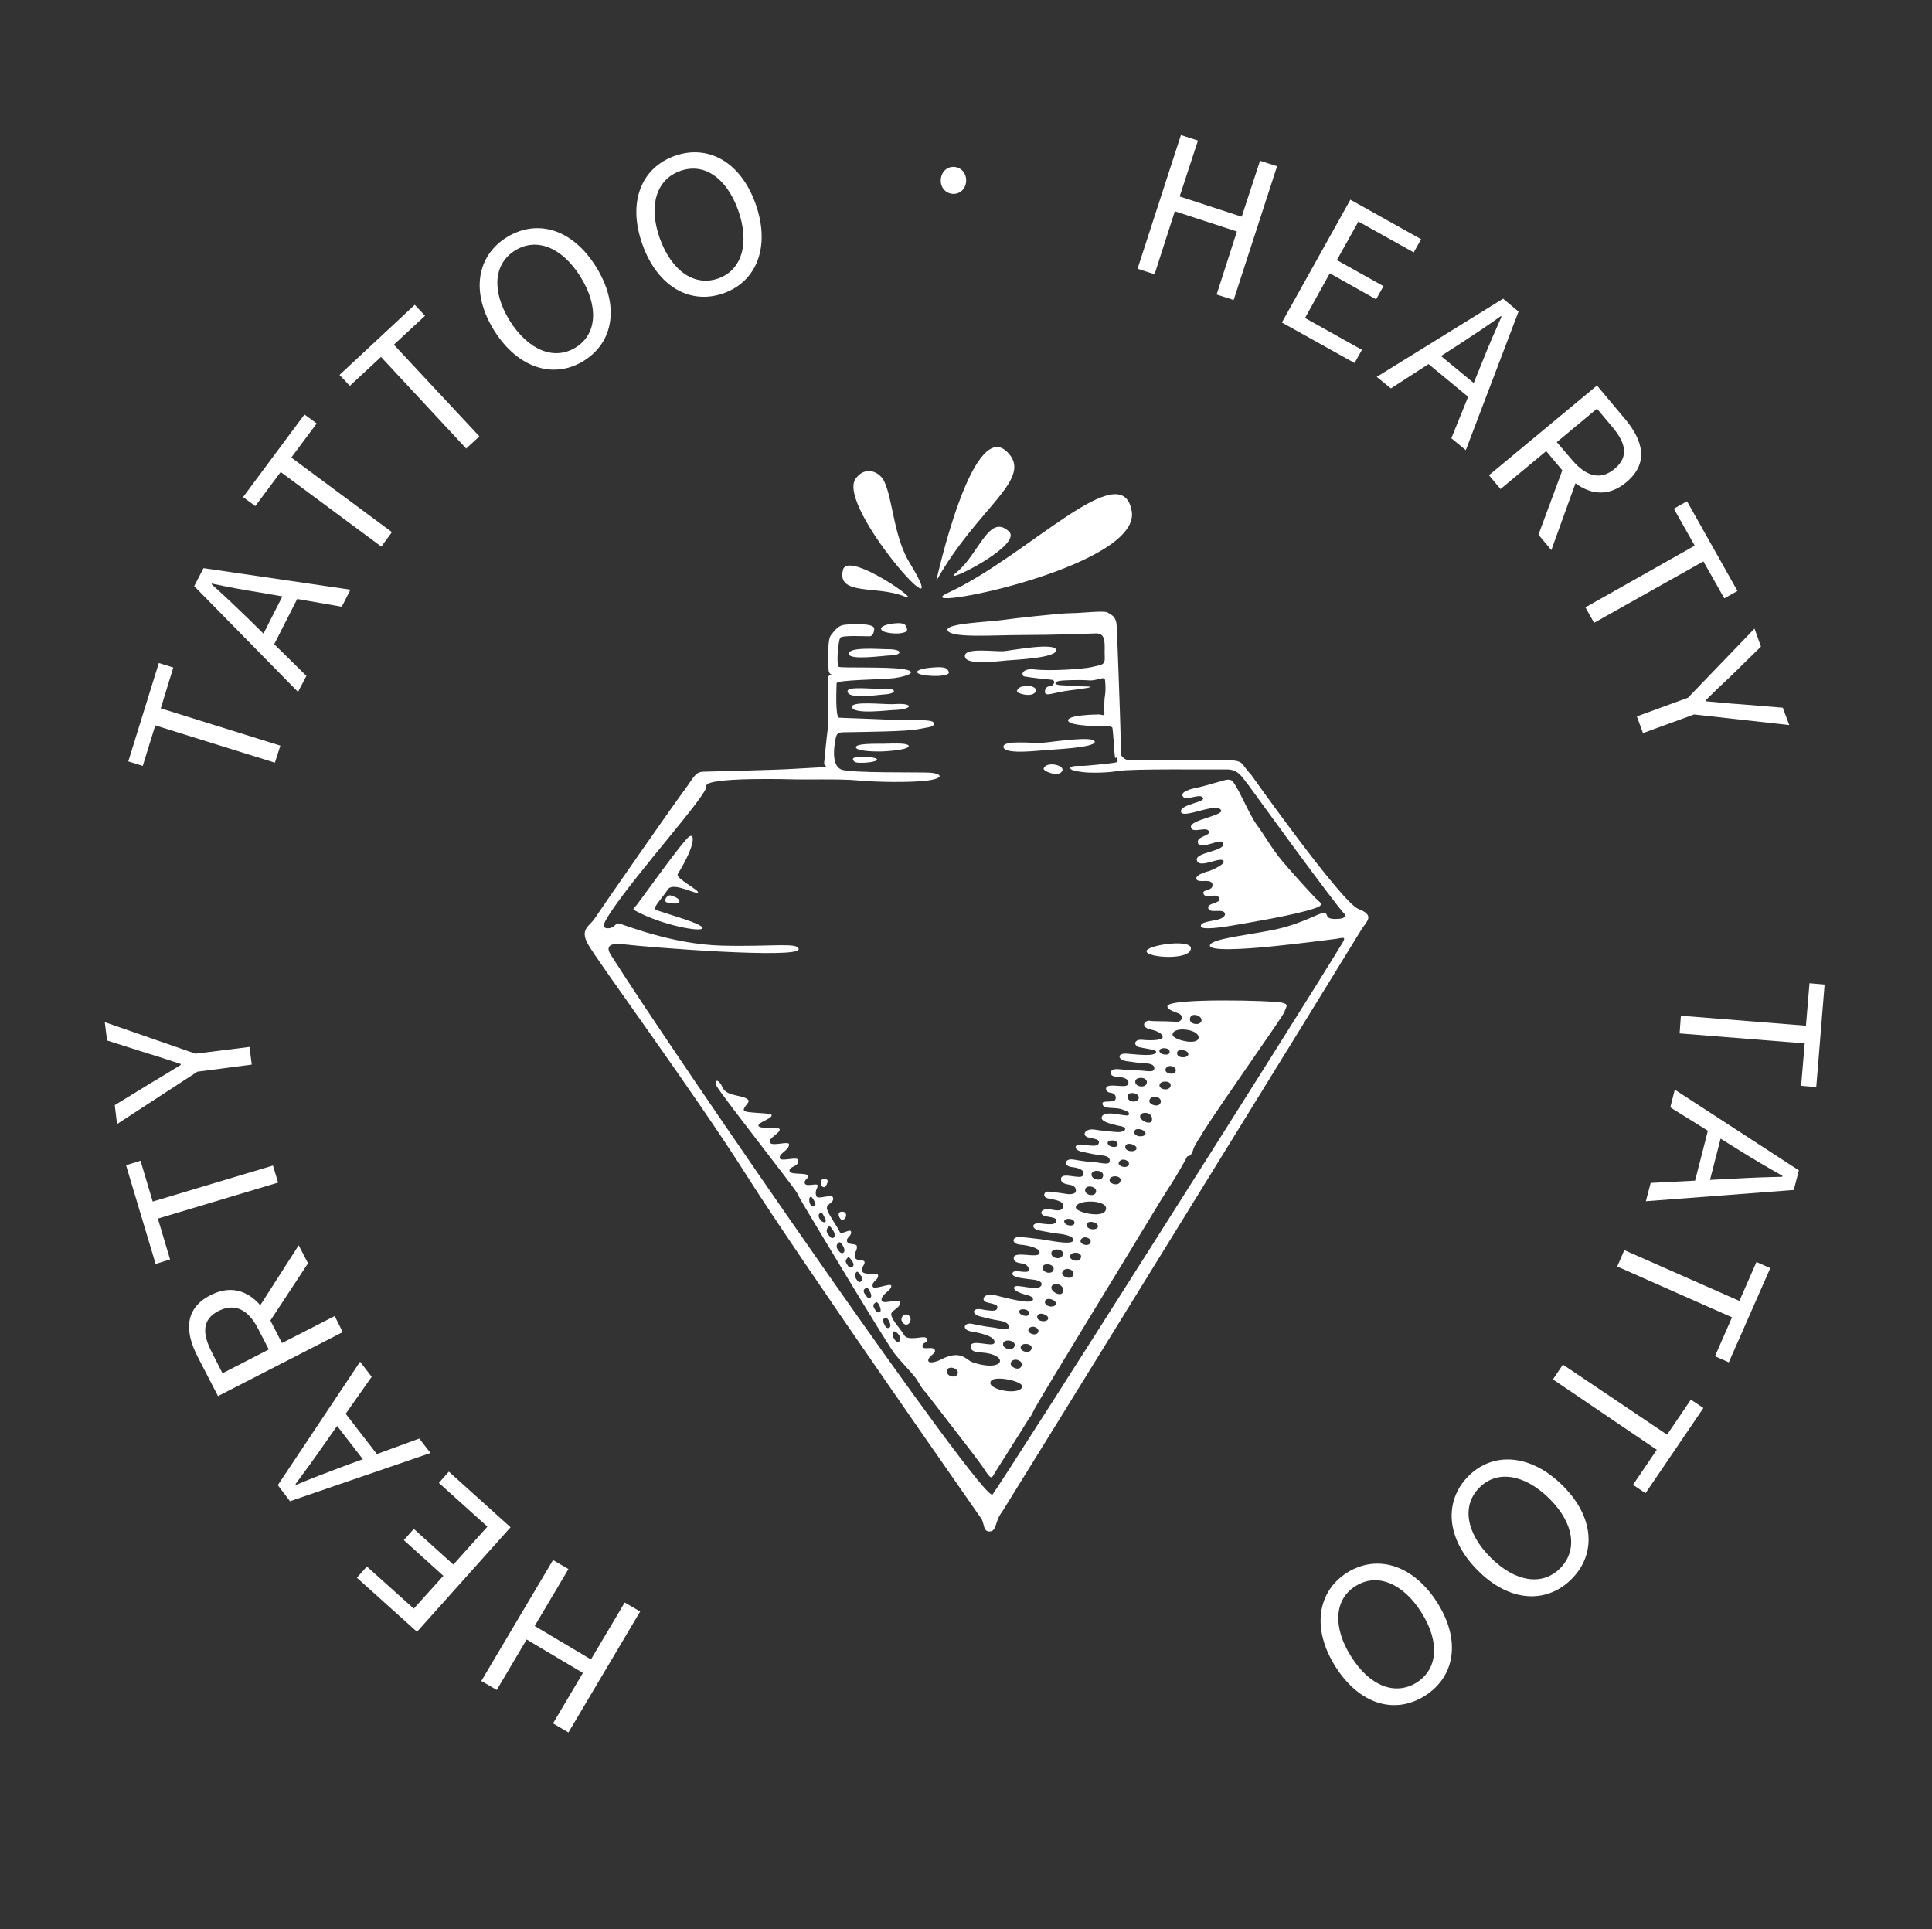 <?xml version="1.0" encoding="utf-8"?>
<!-- Generator: Adobe Illustrator 24.0.1, SVG Export Plug-In . SVG Version: 6.00 Build 0)  -->
<svg version="1.1" id="logo" xmlns="http://www.w3.org/2000/svg" xmlns:xlink="http://www.w3.org/1999/xlink" x="0px" y="0px"
	 viewBox="0 0 600.9 600" style="enable-background:new 0 0 600.9 600;" xml:space="preserve">
<rect x="0" y="0" width="600.9" height="600" fill="#333333" stroke="none"/>
<style type="text/css">
	.st0{fill:#FFFFFF;}

	#exterior{
		animation:rotate-center 8s infinite linear;
		transform-origin: 0,0
	} 

	@keyframes rotate-center{0%{transform:rotate(0);transform-origin:center}100%{transform:rotate(360deg);transform-origin:center}}

</style>
<g id="interior">
	<path class="st0" d="M295,184.3c-15,6.9,60-7.6,57-25.3C349,141.2,319.5,173,295,184.3z"/>
	<path class="st0" d="M283,175.2c-5-8.1-5.3-19.7-7.9-25.3c-1.5-3.4-6.1-5.1-9-1C260,157.5,298.4,200.4,283,175.2z"/>
	<path class="st0" d="M297.4,178.1c-5.8,4.7,21.1-8.5,16.4-12.8C307.6,159.5,304.5,172.4,297.4,178.1z"/>
	<path class="st0" d="M262.2,177.2c-2.1,8.2,10.6,4.8,19.1,8.3C288.1,188.4,263.8,171.1,262.2,177.2z"/>
	<path class="st0" d="M313.1,140.4c-10.9-10.2-21.9,40.3-21.9,40.3C304,157.7,322,148.8,313.1,140.4z"/>
	<path class="st0" d="M324.6,239c-0.3,0.8,4.5,2.8,5.7,0.9C331.6,238,325.4,236.6,324.6,239z"/>
	<path class="st0" d="M322.1,215.1c1-2.1-5.3-2.6-5.8-0.2C316.1,215.7,321.1,217.1,322.1,215.1z"/>
	<path class="st0" d="M340.5,230.7c-0.1-2-13.4,0.1-16.1,0.3c-2.7,0.3-12.5-1-12.3,1.3c0.2,2.5,11.1,1.1,13,1
		C327,233.1,340.6,232.6,340.5,230.7z"/>
	<path class="st0" d="M282.6,231.9c-0.4-0.8-3.9-0.7-7.6-0.6c-4.3,0-8.7,0-8.8,1.1c0,1,4.1,1.4,8.2,1.3
		C278.7,233.5,283,232.9,282.6,231.9z"/>
	<path class="st0" d="M328.5,202.2c-0.1-2.5-13.4,0-16.1,0.3c-2.7,0.3-12.5-1.3-12.3,1.6c0.2,3.1,11.1,1.4,13.1,1.3
		C315.1,205.2,328.6,204.7,328.5,202.2z"/>
	<path class="st0" d="M274,214.2c-2.3,0.2-10.5-0.9-10.4,0.8c0.1,2.6,9.4,1.1,11,1C279,215.9,279.6,213.8,274,214.2z"/>
	<path class="st0" d="M265,219.8c0.1,2.6,11.5,1,13.4,1c5.5-0.2,6.2-2.3-0.7-1.8C274.9,219.1,265,218,265,219.8z"/>
	<path class="st0" d="M275.5,201.9c-1.9,0-11.5-0.8-11.5,1.4c0,2.2,10.6,0.6,13.4,0.5C280.5,203.7,281.2,201.8,275.5,201.9z"/>
	<path class="st0" d="M285.2,208.9c0,1.3,5.7,1.4,6.8,1.3s3.4-0.3,3.1-1.2c-0.4-0.9-0.5-1.8-5-1.4
		C285.6,207.9,285.2,208.9,285.2,208.9z"/>
	<path class="st0" d="M265.3,236.2c0.3,0.7,0.4,1.2,3.8,1c3.4-0.2,3.7-0.9,3.7-0.9c0-0.9-4.4-1-5.2-0.9
		C266.8,235.4,265.1,235.5,265.3,236.2z"/>
	<path class="st0" d="M282.1,195.6c-0.3-1.1-0.4-2.1-4.1-1.7c-3.7,0.4-4,1.5-4,1.5c0,1.6,4.7,1.7,5.6,1.6
		C280.5,196.9,282.4,196.7,282.1,195.6z"/>
	<path class="st0" d="M333.1,190.7c-3.3,0-17.6,1.6-21.9,2.2c-4.4,0.6-17.9,1-16.4,3.3c1.5,2.3,14.2,1.3,23.6,1.3
		c9.4,0,19-0.4,22.5-0.5c3.5-0.1,2.5,4.1,2.7,7.1c0.2,3-1.1,2.6-4.2,3.4c-2.1,0.5-12.5,1.3-17.6,0.7c-4.1-0.5-4.4,2-3.1,2.2
		c2.4,0.4,6,0.8,8.3,1c1.6,0.2,0.7,1.7,0,1.9c-0.6,0.2-1.9,0-2,1.8c-0.1,1.8,2.8,0.2,7.8-0.4c5-0.6,8-1.1,5.5-1.2
		c-2.5,0-6-0.3-8.3-0.4c-2.3-0.1-2.1-1-0.7-1.3c1.3-0.3,6.8-0.4,9.4-0.2c2.6,0.2,4.7-1.5,5-0.1c0.4,4.3-0.2,4.8-0.2,6.7
		c0,0-0.1,2.4,0,3.5c0.1,1.2-0.9,0.5-1.6,0.5c-0.7,0-9.9,0.1-9.7,1.9c0.2,1.8,11,1.8,11.8,1.8c0.9,0,1.9,0,2,0.5
		c0.1,0.5,0.3,3.4,0.5,5.5c0,0.6,0.2,3.2,0.3,3.7s0.4-0.6,0.7,0.5c0.4,1.1-0.4,1-1.5,1.2c-1.2,0.2-8.4,0.9-9.1,0.9
		c-0.8,0-4-0.2-4,0.7c0,0.9,3.8,1.2,4.6,1.3c0.8,0.1,5.9,0.3,10.1-0.4c4.2-0.8,30.2-0.4,33.8-0.5c3.9-0.1,5,2.6,7,5
		c0,0,26.9,37.2,30,40.2c0,0.8-0.6,1.3-2.9,1.3c-3.7,0.1-2.2-1.7-3.6-1.9s-7.2,3.7-16.8,5.5c-9.7,1.8-18.3,2.7-18.8,4.6
		c-0.4,1.9,10.9,1.2,19.7,0.3c8.9-0.9,17.8-2.1,19.5-2.3c1.7-0.2,3.5-1.1,2,1.3c-14,23.1-106.1,168.1-108.8,171.5
		c-2.5,3.3-99-136.6-118.7-167.8c-2.2-3.4,1-3.7,4.1-3.3c7.2,0.9,54.4,4.6,54.3,1.5c-0.1-2.2-8.2-0.7-23.9-1.1
		c-15.8-0.4-31-6.8-32.1-6.9c-1.1-0.1-1.3,1.6-3.5,1.5c-2.2-0.1-0.7-2.2,0.9-4.8c8.5-12.8,30.5-37,29.9-39.4
		c-0.8-3,27.7-2.1,27.7-2.1c1.9,0.1,14.3-0.2,19.2,0.3c4.9,0.5,16.9,0.8,22.2,0c5.3-0.8,3.7-2.2,0.4-2.4c-3.3-0.2-24.9,0.2-27.6-1
		c-2.7-1.2-2.4-5.9-1.8-9.1c0.5-2.8,0.9-2.4,5.2-2.5c4.2-0.1,17-0.2,20.4-0.9c3.4-0.7,5.4-0.6,5-2c-0.4-1.3-7.1-0.6-12.4-0.9
		c-5.3-0.3-15.7-0.6-17-0.7c-1.3-0.1-0.8-9.6-0.8-10.7c0-1.1,13.6-1.1,17.9-1.6c4.3-0.6,7.7-2,2.9-2.8c-4.9-0.8-19.3-0.3-20.1-0.7
		c-0.8-0.3-0.3-7.5,0.4-9c0.4-0.9,7.6-0.5,9.1-0.5c1.5,0,1.5-2.4,1.5-2.4c-0.1-1.8-7.1-1.4-9.1-1.2c-1.9,0.1-3.2,1.7-4.4,3.3
		c-1.2,1.6-0.7,9-0.7,10.7c0.1,1.3,0.8,1.5,1.4,1.6c-0.6-0.1-1.6,0-1.6,1.1c0,1.7,0.3,13.9-0.1,16.1c-0.3,2.2-1.1,10.1-1.1,10.5
		c0,0.4,1.5,0.8-0.3,1c-1.8,0.1-8.9,0.5-8.9,0.5c-5.9,0.4-26,0.8-28.4,0.9c-2.5,0.1-3,1.9-5.6,5.4c-2.7,3.5-26.5,37.7-28.1,40.2
		c-1.6,2.5-4.8,3.3-2.1,8.1c2.6,4.8,32.8,45.8,49.4,72c16.6,26.2,72,105.2,72.9,106.6c1,1.4,0.5,4.2,2.7,4c2.2-0.2,1.4-3.1,3.9-6.3
		C314,466.6,422,291.6,423.5,289c1.6-2.5,4.2-4.3-1-6.3c-5.2-2-33.4-41.8-33.4-41.8c-3.3-3.4-1.9-4.3-7.2-4.5
		c-5.3-0.2-29.3,0-30.9,0.1c0,0-2.8-0.7-2.4-2.8c0.3-2.1-0.1-2.4-0.1-6.1c0-1.7-1-30.1-1.2-33.1c-0.2-3-1.8-3.3-2.8-4
		C343.4,189.8,336.4,190.7,333.1,190.7z M259.1,209.9c0.2,0.1-0.1,0-0.4-0.1C258.9,209.9,259,209.9,259.1,209.9z"/>
	<path class="st0" d="M376.1,270.9c0,0-4.3,1-4,2.4c0.3,1.6,4.6-0.3,5,1.7c0.4,2.2-3.3,1.5-2.8,2.9c0.6,2,4.3-0.6,5,1.6
		c0.4,1.5-4,1.3-3.5,3c0.5,1.8,4.8-0.2,5.2,1.7c0.1,0.5-0.4,1.4-2.6,1.9c-2.2,0.5-5.1,0.7-4.9,2c0.1,1.3,7.4,0.2,10.7-0.4
		c3.3-0.6,18.3-3,24.7-5.2c1.9-0.6,2.6-1.2,1.2-2.3c-1.4-1.1-10-10.8-11.2-12.3c-3.3-3.9-5.5-8-8.1-11.5c-2.6-3.6-6.4-13.4-8-13.8
		c-1.5-0.4-2,0.2-9.7,2.2c-0.9,0.2-5.9,1-5.3,2.7c0.7,2,5.6-1.1,6.4,0.7c0.6,1.3-7.1,2-6.9,4.2c0.3,2.6,11.2-3.1,12.5-0.4
		c0.8,1.6-9.7,3-9.4,5.2c0.3,2.2,4.6-0.2,5.5,1.2c1.1,1.6-4,1.6-3.3,3.8c0.8,2.5,7.6-2.1,7.9,0.2c0.3,2.5-9.2,2.6-8.2,5.3
		c0.9,2.6,7.8-1.7,8.3,0.2C380.8,269.1,376.1,270.9,376.1,270.9z"/>
	<path class="st0" d="M356.6,295.9c0.2,2,13.8,2.9,13.8-1C370.3,291.9,356.3,294,356.6,295.9z"/>
	<path class="st0" d="M214.2,260.3c-2.1,1.6-14.7,19.3-15.9,20.8l-1.3,1.6c0,0-0.1,0.2,0.7,0.6c8.1,4.4,20.3,6.7,20.8,5.4
		c0.5-1.4-13.1-5-14.4-5.7c-1.3-0.6,1.2-2.8,3.8-6.6c0,0,0,0,0,0c1.8-2,8.7,1.9,9.2,1.2c0.5-0.7-7-4.4-6.3-5.7c0,0,0,0-0.1,0.1
		C216.7,262.3,216,258.8,214.2,260.3z"/>
	<path class="st0" d="M207.2,280.6c0,0,3.8,1,4.1-0.1c0.2-1.1-1.7-1.7-2.7-2C207.7,278.2,206.3,279.8,207.2,280.6z"/>
	<path class="st0" d="M255.5,367.1c-0.2,0.7-0.3,1.9,0.6,2.1c0.9,0.3,1.4-1.9,1.4-1.9C257.1,366.4,255.7,366.4,255.5,367.1z"/>
	<path class="st0" d="M261,378.4c0.8,2.1,2.7,0.3,2-1.1C262.7,376.7,260.2,376.4,261,378.4z"/>
	<path class="st0" d="M280.8,411.4c1.5,1.7,3-0.7,2.2-1.9C281.8,407.7,279.4,409.7,280.8,411.4z"/>
	<path class="st0" d="M287.9,433c4,5.3,15.5,19.9,17.8,23.3c2.7,4.1,2.6,3.7,3.8,1.6c1.1-1.8,7.9-12.4,10.7-17
		c0.3-0.3,0.7-0.8,1.1-1.8c0.2-0.3,0.3-0.6,0.4-0.8c3.6-6.5,28.2-46.5,38.2-63.1c2.3-3.9,6-9.1,9.4-15.6c0.8,0,1.4-0.5,1.9-2.3
		c0.1-0.4,0.6-1.3,1.3-2.5c0.8-1.2,1.3-2,1.4-2.3c7-11,25.1-36.3,25.6-37.8c0.6-1.9,1.5-2.3-0.9-2.9c-2.3-0.6-35.1-1.5-35.5,1.1
		c-0.2,1.4,3.3,1.9,4.1,2.7c1.1,1-0.1,2.2-1,2.2c-4.4-0.3-7-0.1-8.3-0.3c-2-0.4-3.4,1.9,0,2.7c2.1,0.4,3.9,1.4,3.7,2.4
		c-0.2,1.1-4.5,1-6.2,0.8c-2.9-0.3-2.9,1.9-1,2.3c1.8,0.4,5.3,0.8,5.2,1.4c-0.2,1.6-5.2,0.9-9.2,0.6c-2.9-0.2-2.9,1.8-0.2,2.3
		c2.8,0.4,4.1,0.6,6,0.7c2,0.1,3,0.6,2.8,1.8c-0.2,1.2-3,0.4-5.3,0.4c-2.6,0-5.2-0.4-6.3-0.4c-2.5-0.1-2.9,2.3,0.1,2.4
		c2.5,0.1,4,1,3.3,2.4c-0.7,1.4-6.9-0.9-6.8,1.4c0.1,0.9,1.1,1.1,1.1,1.1c1.8,0.2,2,1.1,1.9,1.9c-0.1,1.5-4.1,0.4-4.1,1.4
		c-0.1,2.1,3.7,1.1,6,1.9c1.7,0.6,2.7,1,2.1,1.8c-0.6,0.7-7.3-1.8-8.3,0.5c-0.8,1.8,4.7,2.6,5.1,2.8c3.2,0.4,2.5,1.9,0.1,2
		c-1.1,0-5.9-0.5-7.6-0.8c-2.9-0.4-4.1,2-1.6,2.5c2.6,0.5,3.1,0.8,3.1,1.4c-0.1,1.2-1,1.4-5,0.8c-2.8-0.4-3.1,1.6-0.3,2.2
		c2.7,0.6,4.1,0.9,5.9,1.1c2,0.2,3,0.7,2.7,2c-0.3,1.2-3,0.2-5.3,0.1c-2.6-0.1-5.1-0.7-6.2-0.8c-2.5-0.3-3.1,2.1,0,2.4
		c2.5,0.3,4,1.2,3.2,2.6c-0.8,1.4-6.6-1.3-6.8,1c-0.1,1.5,1.7,1.7,2.8,1.9c1.7,0.3,1.9,1.3,1.8,2c-0.2,1-2,1-3.1,0.8
		c-2.1-0.4-4.9-0.6-5.5-0.7c-1.3-0.1-1.9,1.7-0.1,2.1c2.1,0.5,5.3,0.7,4.7,2.8c-0.4,1.4-2.4,0.9-4.1,0.6c-2.9-0.4-3.6,1.8-1.1,2.2
		c2.6,0.4,3.2,0.7,3.1,1.3c-0.1,1.2-1,1.4-4.9,0.9c-2.8-0.4-3,1.7-0.3,2.2c2.7,0.5,4.1,0.8,5.9,1c2,0.2,4.9,0.8,4.6,2.1
		c-0.4,1.6-7.7-0.1-10.2-0.4c-2.6-0.3-5.1-0.6-6.3-0.7c-2.5-0.2-3,2.1,0,2.4c2.5,0.2,6.5,1.1,6,2.7c-0.5,1.7-7.9-0.9-8,1.4
		c-0.1,1.5,1.7,1.6,2.9,1.8c1.1,0.2,1.9,1.2,1.8,2c-0.2,1.5-4.8-0.6-5.1,1c-0.3,1.4,3.7,1.6,6.6,2c1.6,0.2,2.8,0.8,2.4,1.7
		c-0.9,2.3-8.1-0.8-8.5,0.7c-0.4,1.4,4.5,2.5,4.5,2.5c0.4,0.1,1.8,0.7,1.3,1.5c-0.8,1.5-10.6-1.4-12.3-1.7c-2.8-0.6-4.2,1.9-1.7,2.4
		c2.6,0.6,3.1,0.9,3,1.5c-0.1,1.2-1.1,1.3-5,0.6c-2.8-0.5-3.1,1.5-0.4,2.2c2.7,0.7,4,1,5.9,1.3c2,0.3,3.3,1,3,2.2
		c-0.3,1.2-3,0.1-5.3-0.1c-2.6-0.3-5.1-0.9-6.2-1.1c-2.5-0.4-3.1,1.9-0.1,2.4c2.5,0.4,7.7,1.5,7.2,3.5c-0.4,1.6-7.1-1.3-7.4,1
		c-0.2,1.5,1.6,2,2.7,2c9.7,0.4,8,6.6-2.3,3c-1.7-0.6-3.4-4-9.6-0.8c-1.7,0.9-4.1,1.4-4,0.2c0.1-1.2,2.3-2,2.1-3
		c-0.4-1.6-3.8,0.1-3.9-1.3c-0.1-1.2,1.5-1,1.5-2c0-0.4-0.2-0.6-0.5-0.7c0,0,0,0,0,0c0,0,0,0,0,0c0,0,0,0,0,0
		c-0.1,0-0.2-0.1-0.3-0.1c0,0,0,0,0,0c-0.1,0-0.1,0-0.2,0c-0.2,0-0.4,0-0.6,0c-1.4,0.1-4.8,0.9-5.6-0.7c-0.9-1.7-3.7-4.4-4-6.3
		c-0.2-1.4,2.8-1.9,2.7-3.8c-0.1-1.6-5.4,0.9-5.7-0.7c-0.3-1.8,3.2-3.1,3-4.5c-0.1-1.1-5.7,1.6-5.8,0.1c-0.2-1.6,1.9-1.9,1.7-3.4
		c-0.1-1-4.4,0.2-4.9-1.2c-0.4-1.4,0.8-1.9,0.7-2.9c-0.1-0.9-2.7-0.1-3-1.5c-0.4-1.5,0.8-1.9,0.6-3.4c-0.1-1-2.6-0.3-3-1.4
		c-0.5-1.4,1.4-1.6,1.2-3.1c-0.2-1.2-3.2,1.3-3.6-0.1c-0.2-0.8-3.7-5.6-3.9-7.1c-0.2-1.6,2.3-1.7,1.9-3.4c-0.3-1.4-4.8,0.8-5.2-0.5
		c-0.6-1.8,0.4-2.2,0.4-3.3c0-0.9-3.7,0.6-4-0.7c-0.3-1.1,1.2-1.4,1-2.3c-0.3-1.1-5.3-0.2-5.7-1.4c-0.5-1.6,2.9-1.3,2.7-3.4
		c-0.1-1.5-5.7,0.7-5.8-0.8c-0.1-1.5,3-2.4,2.9-4.2c0-1.2-5.6,0.9-6-0.7c-0.3-1.3,3.1-2.7,3.1-3.9c-0.1-1.2-6.4,0.1-6.6-1.2
		c-0.1-1.1,4.2-2.1,4.1-3.3c-0.1-0.8-8.1-0.5-8.6-1.4c-0.5-0.9,1.9-2.6,1.4-3.2c-1.3-1.8-6.7-1-8-3.9c-1.3-2.9-2.7-2.6-2-0.7
		c0.7,1.9,24.6,32.1,25.2,33.6c0.7,1.5,1.7,3.1,2.7,4.8c1,1.7,26.5,44.3,27.8,45.3c0,0,0,0,0,0c1.8,2.3,5,5.5,6.4,7.4
		C286.1,430.5,286.9,432.2,287.9,433z M370.1,316.8c0.3-2.1,3.8-1,3.6,0.6C373.5,319.1,369.8,318.7,370.1,316.8z M364.7,321.8
		c0-2.7,8.2-1.8,8.1,0.9C372.6,325.4,364.6,323.3,364.7,321.8z M366.1,327.5c0-1.6,3.6-1,3.5,0.4C369.5,329.2,366,329.2,366.1,327.5
		z M360.6,326.8c0-1.1,3.2-1.2,3.2,0.4C363.8,328.5,360.6,328.1,360.6,326.8z M362.6,332.3c0.9-1.6,3.7-0.4,3,1
		C364.9,334.6,361.8,333.7,362.6,332.3z M360.7,337.2c0.5-1.3,4.1-1.1,3.3,0.8C363.3,339.5,360.1,338.7,360.7,337.2z M353.1,336.3
		c0.1-1.5,3.8-1.5,3.6,0.4C356.5,338.6,352.9,338.1,353.1,336.3z M357.5,342.2c0.6-2.1,4.6-0.9,3.3,1.1
		C359.9,344.5,357.1,343.4,357.5,342.2z M350.7,341c0-1.7,3.6-1.2,3.5,0.4C354,343.2,350.6,342.9,350.7,341z M354.6,347.1
		c0.1-1.5,4-1.5,3.7,1.3C358,350.1,354.5,348.6,354.6,347.1z M352.8,352c0.1-1.6,3.6-0.7,3.5,0.6C356.1,353.8,352.6,353.7,352.8,352
		z M350,356.6c0.1-1.6,3.6-0.7,3.5,0.6C353.3,358.5,349.8,358.3,350,356.6z M344.5,355.4c0.1-1.1,3.3-1,3.1,0.6
		C347.5,357.3,344.4,356.7,344.5,355.4z M348.1,361.3c1-1.5,3.7-0.1,2.9,1.1C350.2,363.6,347.2,362.6,348.1,361.3z M348.4,367.6
		c-0.7,1.5-3.9,0.5-3.2-1C345.8,365.3,349.3,365.7,348.4,367.6z M339.5,365.1c0.2-1.5,3.9-1.2,3.6,0.6
		C342.8,367.7,339.2,366.9,339.5,365.1z M337.5,370c0.2-1.7,3.7-1,3.4,0.6C340.7,372.4,337.3,371.8,337.5,370z M334.6,375.5
		c0.2-2.7,11.1-2.4,9.2,1.1C342.5,378.9,334.5,377,334.6,375.5z M338,380.9c0.1-1.6,3.6-0.8,3.5,0.5
		C341.4,382.8,337.9,382.6,338,380.9z M331,379.8c0.1-1.1,3.3-1,3.2,0.6C334,381.7,330.9,381.2,331,379.8z M336.2,385.5
		c1-1.5,3.7-0.2,2.9,1.1C338.4,387.9,335.4,386.9,336.2,385.5z M332.9,390.4c0.6-1.3,4.1-1,3.2,1
		C335.5,392.8,332.2,391.9,332.9,390.4z M327,389.6c0.2-1.5,3.9-1.3,3.6,0.5C330.3,392.1,326.7,391.4,327,389.6z M330.4,395.7
		c0.7-2.1,4.6-0.7,3.2,1.2C332.7,398.1,329.9,396.9,330.4,395.7z M324.3,394.2c0.1-1.7,3.7-1.1,3.4,0.6
		C327.5,396.5,324.2,396,324.3,394.2z M327,400.3c0.2-1.5,4.1-1.3,3.6,1.4C330.3,403.5,326.8,401.9,327,400.3z M325,404.8
		c0.2-1.6,3.6-0.6,3.4,0.7C328.2,406.9,324.8,406.5,325,404.8z M326,410.1c-0.2,1.3-3.7,1-3.4-0.7
		C322.8,407.8,326.2,408.8,326,410.1z M317,407.8c0.1-1,3.3-0.8,3.1,0.8C319.9,409.9,316.8,409.1,317,407.8z M320,413.2
		c1.1-1.4,3.7,0,2.8,1.3C322,415.7,319.1,414.5,320,413.2z M320.7,419.8c-0.8,1.4-4,0.3-3.1-1.2C318.2,417.4,321.7,418,320.7,419.8z
		 M312,417.8c0.3-1.5,3.9-1,3.6,0.7C315.2,420.5,311.6,419.5,312,417.8z M314.4,423.8c0.8-2,4.6-0.4,3.1,1.4
		C316.6,426.4,313.9,425,314.4,423.8z M308.3,429.4c1.4-1.7,10.6,0.3,9.6,2.1C316.4,434.2,306.2,431.9,308.3,429.4z M294.5,426.3
		c0.2-1.7,3.7-0.9,3.4,0.8C297.5,428.9,294.2,428.1,294.5,426.3z M251.9,374.3c-0.3-0.7-0.3-1.8,0.1-2c0.5-0.3,0.9,0.6,1.4,1.5
		c0.4,0.7,0.2,1.1-0.2,1.3C252.8,375.4,252.2,375.1,251.9,374.3z M254.9,379c-0.4-0.7-0.4-1.4,0.2-1.7c0.6-0.4,1,0.6,1.4,1.4
		c0,0,0.7,1.1,0.1,1.4C256,380.3,255.3,379.7,254.9,379z M257.5,383.8c-0.7-0.8-0.3-1.9,0.2-2.3c0.5-0.4,1.2,0.8,1.6,1.5
		c0.2,0.3,0.7,1.6,0,1.9C258.6,385.4,258.2,384.7,257.5,383.8z M260.5,388.5c-0.5-0.8-0.3-1.5,0.3-2c0.6-0.5,1,0.4,1.5,1.2
		c0.3,0.5,0.6,1.5,0,1.9C261.7,390.1,261,389.3,260.5,388.5z M263.3,393c-0.5-0.8-0.2-1.3,0.4-1.9c0.4-0.4,0.9,0.6,1.4,1.2
		c0.4,0.6,0.6,1.5-0.1,1.8C264.1,394.5,263.8,393.8,263.3,393z M266.2,397.6c-0.6-0.9-0.2-1.6,0.2-2c0.4-0.4,0.9,0.7,1.5,1.3
		c0.5,0.6,0.3,1.3-0.2,1.7C267.2,399,266.8,398.6,266.2,397.6z M268.9,402.3c-0.6-1-0.1-1.4,0.4-1.7c0.5-0.3,1,0.4,1.3,1.2
		c0,0,0.8,1.3,0.1,1.8S269.6,403.3,268.9,402.3z M271.9,406.9c-0.5-0.9-0.2-1.4,0.4-1.8c0.6-0.4,1,0.5,1.3,1.1c0,0,0.7,1.6,0,1.9
		C272.9,408.4,272.4,407.8,271.9,406.9z M274.9,411.6c-0.5-1.1-0.2-1.4,0.3-1.7c0.5-0.4,1,0.4,1.3,0.9c0,0,0.9,1.7,0.1,2.1
		C275.8,413.3,275.4,412.7,274.9,411.6z M278.3,416.7c-1.3-1.8-0.6-4,1.3-1.5c0.5,0.7,0.4,1.7,0,2.1c-0.2,0-0.3,0.1-0.4,0.1
		C278.9,417.3,278.6,417.1,278.3,416.7z"/>
</g>
<g id="exterior">
	<g>
		<path class="st0" d="M176.8,538.8L172,536l9.3-15.7l-17.5-10.4l-9.3,15.7l-4.8-2.8l22.3-37.6l4.8,2.8l-10.5,17.7l17.5,10.4
			l10.5-17.7l4.8,2.8L176.8,538.8z"/>
		<path class="st0" d="M129.7,507.5l-18.7-16.8l3.1-3.5l14.6,13.1l9.2-10.2l-12.3-11.1l3.1-3.5l12.3,11.1l10.6-11.8l-15.1-13.6
			l3.1-3.5l19.2,17.3L129.7,507.5z"/>
		<path class="st0" d="M90.2,466.9l-3.8-5l25.6-38.4l3.6,4.7l-14.7,20.9c-2.9,4.2-5.9,8.3-9,12.5l0.2,0.2c4.8-2,9.5-3.8,14.3-5.6
			l24-8.8l3.5,4.5L90.2,466.9z M115,456.6l-12.3-15.9l3.5-2.7l12.3,15.9L115,456.6z"/>
		<path class="st0" d="M67.8,434.2L61.5,422c-4.1-7.9-4.1-15.1,4-19.2c7.8-4,14.4-0.2,18.5,7.7l3.7,7.2l16.4-8.4l2.5,5L67.8,434.2z
			 M80.3,413.3c-3.1-6.1-7.3-8.1-12.3-5.6c-5.1,2.6-5.2,6.9-2.1,12.9l3.3,6.5l14.4-7.4L80.3,413.3z M83.1,412.2l-4.5-2.6l14.3-22.3
			l2.9,5.6L83.1,412.2z"/>
		<path class="st0" d="M49.1,379l3.8,12.7l-4.5,1.4l-9.2-30.7l4.5-1.4l3.8,12.7l37.4-11.2l1.6,5.3L49.1,379z"/>
		<path class="st0" d="M61.4,333.3l-25,16.3l-0.7-5.9l11.6-7.1c3-1.8,5.9-3.5,8.9-5.4l0-0.3c-3.4-1.1-6.6-2.2-10-3.2l-12.9-4.1
			l-0.7-5.7l28.2,9.8l16.8-2.1l0.7,5.5L61.4,333.3z"/>
		<path class="st0" d="M48.3,225.6l-3.9,12.6l-4.5-1.4l9.5-30.6l4.5,1.4L50,220.3l37.2,11.6l-1.7,5.3L48.3,225.6z"/>
		<path class="st0" d="M60.4,182.3l2.9-5.6l45.7,6.7l-2.7,5.3L81,184.3c-5.1-0.8-10-1.7-15.1-2.8l-0.1,0.2
			c3.9,3.5,7.5,6.9,11.2,10.5l18.3,18l-2.6,5L60.4,182.3z M80.3,200.3l9.1-17.9l4,2l-9.1,17.9L80.3,200.3z"/>
		<path class="st0" d="M87.3,146.8l-7.9,10.6l-3.8-2.8l19.1-25.7l3.8,2.8l-7.9,10.6l31.3,23.2l-3.3,4.5L87.3,146.8z"/>
		<path class="st0" d="M118.5,111l-9.7,9l-3.2-3.4L129,94.8l3.2,3.4l-9.7,9l26.6,28.5l-4.1,3.8L118.5,111z"/>
		<path class="st0" d="M153.7,102.8c-7.4-11.9-5.4-23.2,3.9-29C167,68,178,71.1,185.4,83c7.4,11.9,5.5,23.4-3.8,29.2
			C172.3,118,161.1,114.6,153.7,102.8z M180.5,86c-5.8-9.2-13.7-12.2-20.3-8.1c-6.6,4.1-7.4,12.5-1.7,21.8
			c5.8,9.2,13.8,12.5,20.5,8.4C185.7,104,186.3,95.3,180.5,86z"/>
		<path class="st0" d="M199.8,76c-4.7-13.2-0.3-23.8,10-27.5c10.3-3.7,20.5,1.7,25.2,14.9c4.7,13.2,0.4,24.1-9.9,27.8
			C214.7,94.9,204.5,89.2,199.8,76z M229.6,65.4c-3.7-10.3-10.8-14.9-18.1-12.2c-7.3,2.6-9.9,10.7-6.3,20.9
			c3.7,10.3,10.9,15.1,18.2,12.5C230.8,84,233.2,75.6,229.6,65.4z"/>
		<path class="st0" d="M292.6,56.2c0-2.5,1.7-4.3,3.9-4.3c2.2,0,4,1.7,4,4.2c0,2.4-1.7,4.2-3.9,4.2
			C294.4,60.3,292.6,58.6,292.6,56.2z"/>
		<path class="st0" d="M367.3,42l5.3,1.7l-5.7,17.4l19.3,6.3l5.7-17.4l5.3,1.7l-13.5,41.6l-5.3-1.7l6.3-19.6l-19.3-6.3l-6.3,19.6
			l-5.3-1.7L367.3,42z"/>
		<path class="st0" d="M420,62.1l22,12.3l-2.3,4.1l-17.2-9.6l-6.7,12l14.5,8.1l-2.3,4.1L413.6,85l-7.7,13.9l17.7,9.9l-2.3,4.1
			l-22.6-12.6L420,62.1z"/>
		<path class="st0" d="M467.5,92.9l4.8,4L455.9,140l-4.5-3.7l9.6-23.7c1.9-4.8,3.9-9.4,6-14.1l-0.2-0.2c-4.3,3.1-8.4,5.8-12.7,8.6
			l-21.5,13.9l-4.4-3.6L467.5,92.9z M445.5,108.5l15.5,12.8l-2.8,3.4l-15.5-12.8L445.5,108.5z"/>
		<path class="st0" d="M496.7,119.9l8.8,10.5c5.7,6.8,7.3,13.8,0.3,19.6c-6.7,5.6-14,3.4-19.7-3.5l-5.2-6.2l-14.2,11.8l-3.6-4.3
			L496.7,119.9z M486.5,144.7l5,1.5l-9,24.9l-4-4.8L486.5,144.7z M489,143.1c4.4,5.2,8.9,6.3,13.2,2.7c4.4-3.7,3.6-7.9-0.8-13.1
			l-4.7-5.6l-12.5,10.4L489,143.1z"/>
		<path class="st0" d="M527.1,169.7l-6.5-11.5l4.1-2.3l15.7,27.9l-4.1,2.3l-6.5-11.5l-34,19.1l-2.7-4.8L527.1,169.7z"/>
		<path class="st0" d="M525,217l20.7-21.5l2,5.6l-9.7,9.5c-2.6,2.4-5,4.7-7.5,7.2l0.1,0.3c3.6,0.3,7,0.7,10.4,0.9l13.5,1.1l2,5.4
			l-29.6-3.3L511,228l-1.9-5.2L525,217z"/>
		<path class="st0" d="M561.7,319l1.1-13.2l4.7,0.4l-2.6,31.9l-4.7-0.4l1.1-13.2l-38.9-3.1l0.4-5.5L561.7,319z"/>
		<path class="st0" d="M559.5,364l-1.6,6.1l-46,3.5l1.5-5.7l25.5-1.3c5.1-0.3,10.1-0.5,15.4-0.6l0.1-0.3c-4.6-2.6-8.9-5.1-13.2-7.8
			l-21.7-13.5l1.4-5.5L559.5,364z M536,350.8l-5,19.5l-4.3-1.1l5-19.5L536,350.8z"/>
		<path class="st0" d="M541,404.6l5.3-12.1l4.3,1.9l-12.9,29.3l-4.3-1.9l5.3-12.1l-35.7-15.8l2.2-5.1L541,404.6z"/>
		<path class="st0" d="M518.5,446.2l7.4-10.9l3.9,2.6l-18,26.5l-3.9-2.6l7.4-10.9l-32.3-21.9l3.1-4.6L518.5,446.2z"/>
		<path class="st0" d="M486.1,462.1c9.9,9.9,10.4,21.4,2.6,29.1c-7.8,7.7-19.3,7.1-29.1-2.8c-9.9-9.9-10.6-21.6-2.8-29.4
			C464.5,451.4,476.2,452.2,486.1,462.1z M463.6,484.4c7.7,7.7,16.1,8.9,21.6,3.4c5.5-5.5,4.5-13.9-3.2-21.6
			c-7.7-7.7-16.3-9.1-21.8-3.6C454.6,468.1,455.9,476.7,463.6,484.4z"/>
		<path class="st0" d="M447,498.4c7.5,11.8,5.5,23.1-3.8,29c-9.3,5.9-20.3,2.8-27.8-9c-7.5-11.8-5.7-23.4,3.6-29.3
			C428.3,483.3,439.5,486.6,447,498.4z M420.3,515.3c5.8,9.2,13.7,12.1,20.3,8c6.6-4.2,7.3-12.6,1.5-21.8
			c-5.8-9.2-13.9-12.4-20.5-8.2C415,497.4,414.4,506.1,420.3,515.3z"/>
	</g>
</g>
</svg>
